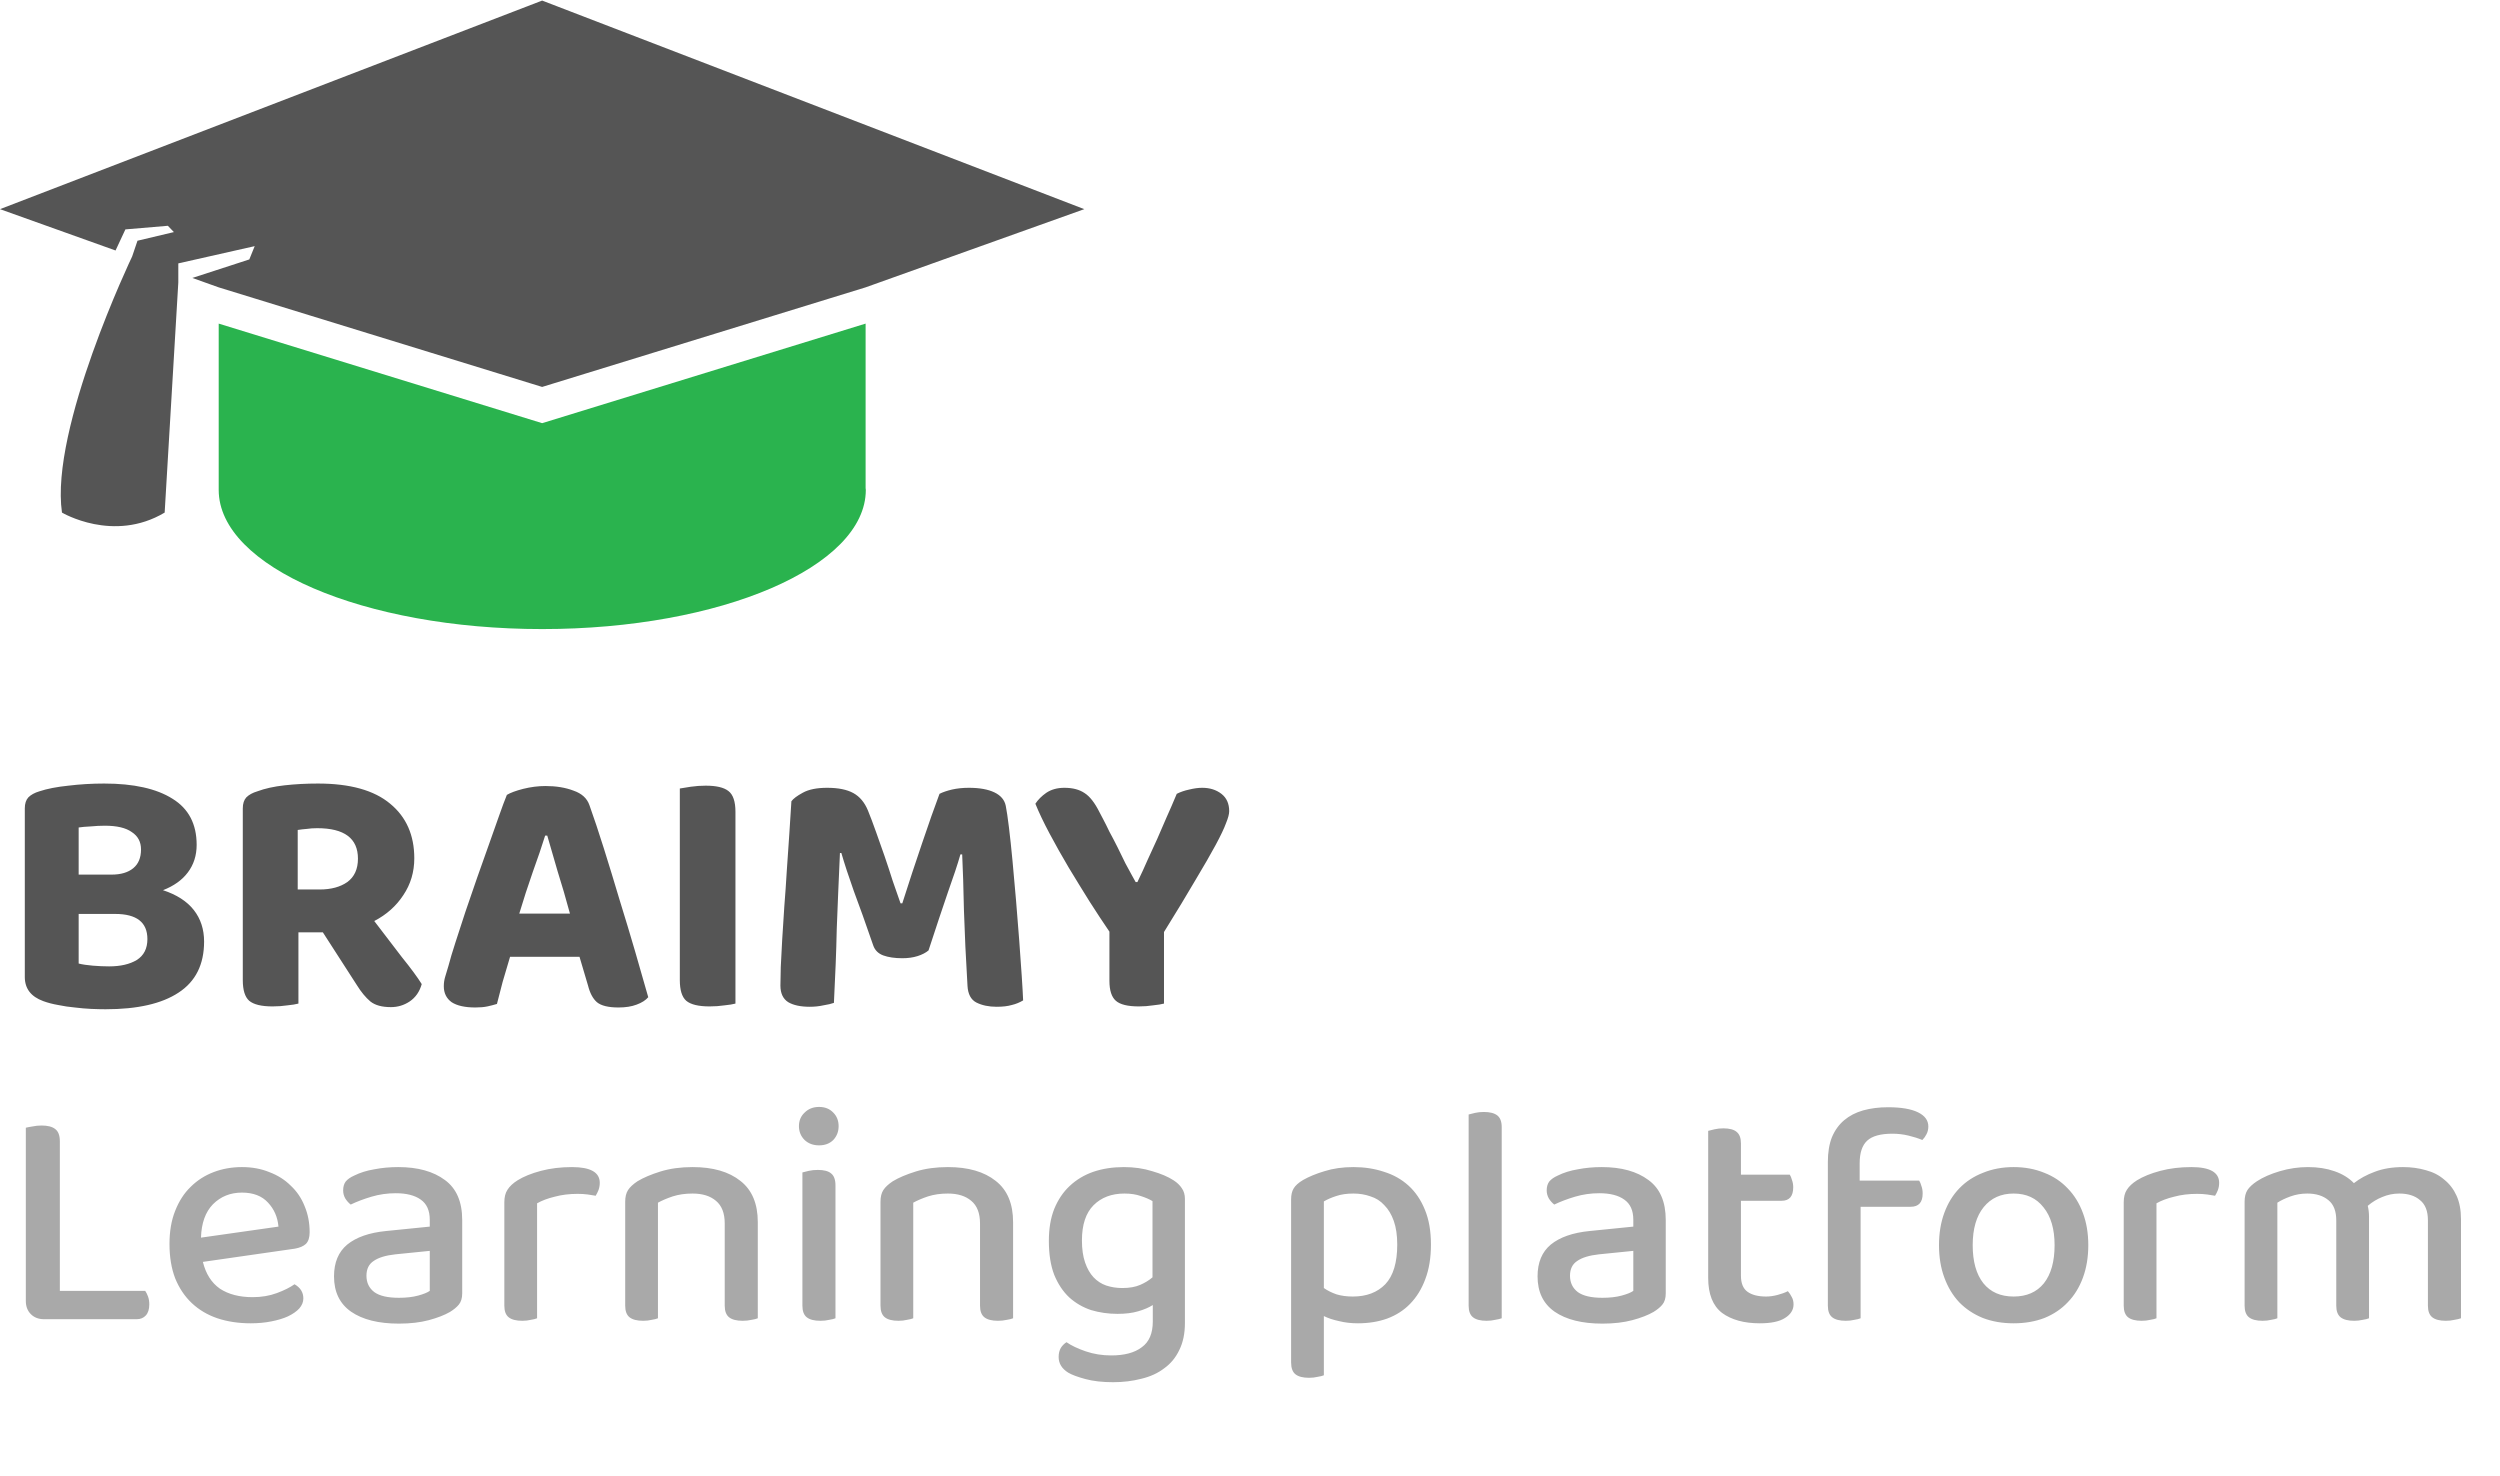 <svg width="127" height="75" viewBox="0 0 127 75" fill="none" xmlns="http://www.w3.org/2000/svg">
<path d="M9.99 42.918C9.99 43.458 9.84 43.926 9.54 44.322C9.252 44.706 8.832 45.006 8.28 45.222C8.976 45.45 9.498 45.786 9.846 46.23C10.194 46.674 10.368 47.208 10.368 47.832C10.368 48.996 9.936 49.86 9.072 50.424C8.22 50.988 6.984 51.27 5.364 51.27C5.148 51.27 4.902 51.264 4.626 51.252C4.362 51.24 4.086 51.216 3.798 51.18C3.522 51.156 3.24 51.114 2.952 51.054C2.676 51.006 2.424 50.94 2.196 50.856C1.572 50.628 1.26 50.22 1.26 49.632V41.064C1.26 40.824 1.32 40.638 1.44 40.506C1.572 40.374 1.758 40.272 1.998 40.2C2.394 40.068 2.886 39.972 3.474 39.912C4.062 39.84 4.668 39.804 5.292 39.804C6.792 39.804 7.95 40.062 8.766 40.578C9.582 41.082 9.99 41.862 9.99 42.918ZM7.488 47.706C7.488 46.854 6.942 46.428 5.85 46.428H3.996V48.948C4.188 48.996 4.428 49.032 4.716 49.056C5.004 49.08 5.28 49.092 5.544 49.092C6.12 49.092 6.588 48.984 6.948 48.768C7.308 48.54 7.488 48.186 7.488 47.706ZM3.996 44.43H5.67C6.138 44.43 6.504 44.322 6.768 44.106C7.032 43.89 7.164 43.572 7.164 43.152C7.164 42.768 7.008 42.474 6.696 42.27C6.396 42.054 5.94 41.946 5.328 41.946C5.1 41.946 4.86 41.958 4.608 41.982C4.356 41.994 4.152 42.012 3.996 42.036V44.43ZM21.046 43.602C21.046 44.298 20.86 44.922 20.488 45.474C20.128 46.026 19.636 46.464 19.012 46.788C19.504 47.436 19.972 48.048 20.416 48.624C20.872 49.188 21.208 49.644 21.424 49.992C21.316 50.376 21.112 50.67 20.812 50.874C20.524 51.066 20.206 51.162 19.858 51.162C19.402 51.162 19.054 51.066 18.814 50.874C18.574 50.67 18.346 50.394 18.13 50.046L16.402 47.364H15.16V50.982C15.028 51.018 14.842 51.048 14.602 51.072C14.362 51.108 14.11 51.126 13.846 51.126C13.282 51.126 12.886 51.03 12.658 50.838C12.442 50.646 12.334 50.298 12.334 49.794V41.064C12.334 40.824 12.394 40.638 12.514 40.506C12.646 40.374 12.832 40.272 13.072 40.2C13.456 40.056 13.918 39.954 14.458 39.894C14.998 39.834 15.562 39.804 16.15 39.804C17.782 39.804 19.006 40.146 19.822 40.83C20.638 41.502 21.046 42.426 21.046 43.602ZM16.24 45.186C16.816 45.186 17.284 45.06 17.644 44.808C18.004 44.544 18.184 44.148 18.184 43.62C18.184 42.588 17.494 42.072 16.114 42.072C15.922 42.072 15.748 42.084 15.592 42.108C15.436 42.12 15.28 42.138 15.124 42.162V45.186H16.24ZM29.439 48.606H25.911C25.779 49.038 25.653 49.464 25.533 49.884C25.425 50.304 25.329 50.676 25.245 51C25.089 51.048 24.927 51.09 24.759 51.126C24.591 51.162 24.387 51.18 24.147 51.18C23.619 51.18 23.217 51.09 22.941 50.91C22.677 50.718 22.545 50.448 22.545 50.1C22.545 49.932 22.569 49.77 22.617 49.614C22.665 49.458 22.719 49.278 22.779 49.074C22.863 48.75 22.983 48.348 23.139 47.868C23.295 47.388 23.463 46.872 23.643 46.32C23.835 45.756 24.033 45.18 24.237 44.592C24.441 44.004 24.639 43.446 24.831 42.918C25.023 42.378 25.197 41.886 25.353 41.442C25.509 40.998 25.641 40.644 25.749 40.38C25.929 40.272 26.205 40.17 26.577 40.074C26.961 39.978 27.339 39.93 27.711 39.93C28.251 39.93 28.725 40.008 29.133 40.164C29.553 40.308 29.823 40.554 29.943 40.902C30.171 41.538 30.417 42.276 30.681 43.116C30.945 43.956 31.209 44.82 31.473 45.708C31.749 46.596 32.013 47.472 32.265 48.336C32.517 49.2 32.739 49.974 32.931 50.658C32.799 50.814 32.601 50.94 32.337 51.036C32.085 51.132 31.779 51.18 31.419 51.18C30.903 51.18 30.537 51.09 30.321 50.91C30.117 50.73 29.967 50.448 29.871 50.064L29.439 48.606ZM27.693 42.45C27.525 42.99 27.315 43.608 27.063 44.304C26.823 44.988 26.595 45.69 26.379 46.41H28.953C28.749 45.654 28.539 44.934 28.323 44.25C28.119 43.554 27.945 42.954 27.801 42.45H27.693ZM36.047 51.126C35.483 51.126 35.087 51.03 34.859 50.838C34.643 50.646 34.535 50.298 34.535 49.794V40.056C34.667 40.032 34.853 40.002 35.093 39.966C35.345 39.93 35.597 39.912 35.849 39.912C36.389 39.912 36.773 40.002 37.001 40.182C37.241 40.362 37.361 40.716 37.361 41.244V50.982C37.229 51.018 37.043 51.048 36.803 51.072C36.563 51.108 36.311 51.126 36.047 51.126ZM47.169 48.282C47.025 48.402 46.839 48.498 46.611 48.57C46.383 48.642 46.125 48.678 45.837 48.678C45.453 48.678 45.129 48.63 44.865 48.534C44.613 48.438 44.445 48.27 44.361 48.03C43.977 46.914 43.647 45.99 43.371 45.258C43.107 44.514 42.897 43.872 42.741 43.332H42.669C42.633 44.076 42.603 44.76 42.579 45.384C42.555 45.996 42.531 46.596 42.507 47.184C42.495 47.772 42.477 48.366 42.453 48.966C42.429 49.566 42.399 50.226 42.363 50.946C42.231 50.994 42.051 51.036 41.823 51.072C41.607 51.12 41.379 51.144 41.139 51.144C40.671 51.144 40.305 51.066 40.041 50.91C39.777 50.742 39.645 50.46 39.645 50.064C39.645 49.836 39.651 49.524 39.663 49.128C39.687 48.72 39.711 48.258 39.735 47.742C39.771 47.214 39.807 46.65 39.843 46.05C39.891 45.45 39.933 44.844 39.969 44.232C40.017 43.608 40.059 42.996 40.095 42.396C40.131 41.784 40.167 41.22 40.203 40.704C40.299 40.572 40.491 40.428 40.779 40.272C41.079 40.104 41.493 40.02 42.021 40.02C42.585 40.02 43.029 40.11 43.353 40.29C43.677 40.47 43.923 40.764 44.091 41.172C44.223 41.496 44.361 41.862 44.505 42.27C44.649 42.666 44.793 43.074 44.937 43.494C45.081 43.914 45.219 44.334 45.351 44.754C45.495 45.162 45.627 45.54 45.747 45.888H45.837C46.173 44.832 46.509 43.812 46.845 42.828C47.181 41.832 47.475 40.998 47.727 40.326C47.895 40.242 48.105 40.17 48.357 40.11C48.621 40.05 48.909 40.02 49.221 40.02C49.761 40.02 50.193 40.098 50.517 40.254C50.841 40.41 51.033 40.638 51.093 40.938C51.141 41.178 51.195 41.544 51.255 42.036C51.315 42.528 51.375 43.092 51.435 43.728C51.495 44.364 51.555 45.036 51.615 45.744C51.675 46.44 51.729 47.118 51.777 47.778C51.825 48.426 51.867 49.02 51.903 49.56C51.939 50.1 51.963 50.52 51.975 50.82C51.795 50.928 51.603 51.006 51.399 51.054C51.195 51.114 50.937 51.144 50.625 51.144C50.229 51.144 49.887 51.072 49.599 50.928C49.323 50.784 49.173 50.502 49.149 50.082C49.065 48.69 49.005 47.418 48.969 46.266C48.945 45.102 48.915 44.148 48.879 43.404H48.789C48.645 43.908 48.435 44.544 48.159 45.312C47.895 46.08 47.565 47.07 47.169 48.282ZM62.443 41.208C62.443 41.352 62.389 41.556 62.281 41.82C62.185 42.084 62.011 42.45 61.759 42.918C61.507 43.386 61.165 43.98 60.733 44.7C60.313 45.42 59.779 46.302 59.131 47.346V50.982C58.999 51.018 58.813 51.048 58.573 51.072C58.345 51.108 58.105 51.126 57.853 51.126C57.289 51.126 56.899 51.03 56.683 50.838C56.467 50.646 56.359 50.31 56.359 49.83V47.328C56.047 46.872 55.711 46.362 55.351 45.798C54.991 45.222 54.637 44.646 54.289 44.07C53.941 43.482 53.617 42.906 53.317 42.342C53.017 41.778 52.777 41.274 52.597 40.83C52.729 40.626 52.915 40.44 53.155 40.272C53.407 40.104 53.713 40.02 54.073 40.02C54.493 40.02 54.835 40.11 55.099 40.29C55.363 40.458 55.615 40.782 55.855 41.262C55.879 41.298 55.939 41.412 56.035 41.604C56.131 41.784 56.239 42 56.359 42.252C56.491 42.492 56.629 42.756 56.773 43.044C56.917 43.332 57.049 43.602 57.169 43.854C57.301 44.094 57.415 44.304 57.511 44.484C57.607 44.664 57.667 44.772 57.691 44.808H57.781C57.973 44.412 58.147 44.034 58.303 43.674C58.471 43.314 58.633 42.96 58.789 42.612C58.945 42.252 59.101 41.892 59.257 41.532C59.425 41.16 59.599 40.758 59.779 40.326C59.971 40.23 60.181 40.158 60.409 40.11C60.649 40.05 60.871 40.02 61.075 40.02C61.459 40.02 61.783 40.122 62.047 40.326C62.311 40.53 62.443 40.824 62.443 41.208Z" fill="#555555"/>
<path d="M2.24 67.016C1.963 67.016 1.739 66.931 1.568 66.76C1.397 66.589 1.312 66.365 1.312 66.088V57.288C1.397 57.267 1.509 57.245 1.648 57.224C1.797 57.192 1.952 57.176 2.112 57.176C2.421 57.176 2.651 57.235 2.8 57.352C2.96 57.469 3.04 57.677 3.04 57.976V65.576H7.376C7.429 65.651 7.477 65.747 7.52 65.864C7.563 65.981 7.584 66.115 7.584 66.264C7.584 66.509 7.525 66.696 7.408 66.824C7.291 66.952 7.136 67.016 6.944 67.016H2.24ZM10.306 64.104C10.456 64.712 10.744 65.165 11.17 65.464C11.608 65.752 12.162 65.896 12.834 65.896C13.282 65.896 13.693 65.827 14.066 65.688C14.44 65.549 14.738 65.4 14.962 65.24C15.261 65.411 15.41 65.651 15.41 65.96C15.41 66.141 15.341 66.312 15.202 66.472C15.064 66.621 14.872 66.755 14.626 66.872C14.392 66.979 14.109 67.064 13.778 67.128C13.458 67.192 13.112 67.224 12.738 67.224C12.12 67.224 11.554 67.139 11.042 66.968C10.541 66.797 10.109 66.541 9.746 66.2C9.384 65.859 9.101 65.437 8.898 64.936C8.706 64.435 8.61 63.853 8.61 63.192C8.61 62.552 8.706 61.992 8.898 61.512C9.09 61.021 9.352 60.616 9.682 60.296C10.013 59.965 10.402 59.715 10.85 59.544C11.298 59.373 11.778 59.288 12.29 59.288C12.802 59.288 13.266 59.373 13.682 59.544C14.109 59.704 14.472 59.933 14.77 60.232C15.08 60.52 15.314 60.867 15.474 61.272C15.645 61.677 15.73 62.12 15.73 62.6C15.73 62.867 15.666 63.064 15.538 63.192C15.41 63.309 15.224 63.389 14.978 63.432L10.306 64.104ZM12.29 60.584C11.704 60.584 11.213 60.781 10.818 61.176C10.434 61.571 10.232 62.136 10.21 62.872L14.146 62.312C14.104 61.832 13.928 61.427 13.618 61.096C13.309 60.755 12.866 60.584 12.29 60.584ZM20.264 65.928C20.637 65.928 20.962 65.891 21.24 65.816C21.517 65.741 21.714 65.661 21.832 65.576V63.544L20.088 63.72C19.597 63.773 19.229 63.885 18.984 64.056C18.738 64.216 18.616 64.467 18.616 64.808C18.616 65.16 18.749 65.437 19.016 65.64C19.282 65.832 19.698 65.928 20.264 65.928ZM20.232 59.288C21.224 59.288 22.013 59.507 22.6 59.944C23.186 60.371 23.48 61.048 23.48 61.976V65.704C23.48 65.949 23.421 66.141 23.304 66.28C23.197 66.408 23.048 66.531 22.856 66.648C22.578 66.808 22.221 66.947 21.784 67.064C21.346 67.181 20.84 67.24 20.264 67.24C19.229 67.24 18.418 67.037 17.832 66.632C17.256 66.227 16.968 65.629 16.968 64.84C16.968 64.136 17.192 63.597 17.64 63.224C18.098 62.851 18.754 62.621 19.608 62.536L21.832 62.312V61.96C21.832 61.491 21.677 61.149 21.368 60.936C21.069 60.723 20.648 60.616 20.104 60.616C19.677 60.616 19.266 60.675 18.872 60.792C18.477 60.909 18.125 61.043 17.816 61.192C17.709 61.107 17.618 61.005 17.544 60.888C17.469 60.76 17.432 60.621 17.432 60.472C17.432 60.291 17.474 60.141 17.56 60.024C17.656 59.907 17.8 59.805 17.992 59.72C18.29 59.571 18.632 59.464 19.016 59.4C19.4 59.325 19.805 59.288 20.232 59.288ZM27.284 66.968C27.209 67 27.102 67.027 26.964 67.048C26.836 67.08 26.692 67.096 26.532 67.096C26.222 67.096 25.993 67.037 25.844 66.92C25.694 66.803 25.62 66.605 25.62 66.328V61.08C25.62 60.813 25.673 60.6 25.78 60.44C25.886 60.269 26.057 60.109 26.292 59.96C26.601 59.768 26.996 59.608 27.476 59.48C27.956 59.352 28.484 59.288 29.06 59.288C29.998 59.288 30.468 59.555 30.468 60.088C30.468 60.216 30.446 60.339 30.404 60.456C30.361 60.563 30.313 60.659 30.26 60.744C30.153 60.723 30.02 60.701 29.86 60.68C29.7 60.659 29.529 60.648 29.348 60.648C28.921 60.648 28.532 60.696 28.18 60.792C27.828 60.877 27.529 60.989 27.284 61.128V66.968ZM36.816 62.152C36.816 61.629 36.667 61.245 36.368 61C36.08 60.755 35.686 60.632 35.184 60.632C34.811 60.632 34.475 60.68 34.176 60.776C33.888 60.872 33.638 60.979 33.424 61.096V66.968C33.35 67 33.243 67.027 33.104 67.048C32.976 67.08 32.832 67.096 32.672 67.096C32.363 67.096 32.134 67.037 31.984 66.92C31.835 66.803 31.76 66.605 31.76 66.328V61.048C31.76 60.803 31.808 60.605 31.904 60.456C32 60.307 32.16 60.157 32.384 60.008C32.683 59.827 33.072 59.661 33.552 59.512C34.032 59.363 34.576 59.288 35.184 59.288C36.219 59.288 37.03 59.523 37.616 59.992C38.203 60.451 38.496 61.149 38.496 62.088V66.968C38.422 67 38.315 67.027 38.176 67.048C38.038 67.08 37.888 67.096 37.728 67.096C37.419 67.096 37.19 67.037 37.04 66.92C36.891 66.803 36.816 66.605 36.816 66.328V62.152ZM42.442 66.968C42.367 67 42.26 67.027 42.122 67.048C41.994 67.08 41.844 67.096 41.674 67.096C41.364 67.096 41.135 67.037 40.986 66.92C40.836 66.803 40.762 66.605 40.762 66.328V59.56C40.847 59.539 40.954 59.512 41.082 59.48C41.22 59.448 41.375 59.432 41.546 59.432C41.855 59.432 42.079 59.491 42.218 59.608C42.367 59.725 42.442 59.928 42.442 60.216V66.968ZM40.586 57.208C40.586 56.931 40.682 56.701 40.874 56.52C41.066 56.328 41.311 56.232 41.61 56.232C41.908 56.232 42.148 56.328 42.33 56.52C42.511 56.701 42.602 56.931 42.602 57.208C42.602 57.485 42.511 57.72 42.33 57.912C42.148 58.093 41.908 58.184 41.61 58.184C41.311 58.184 41.066 58.093 40.874 57.912C40.682 57.72 40.586 57.485 40.586 57.208ZM49.785 62.152C49.785 61.629 49.636 61.245 49.337 61C49.049 60.755 48.654 60.632 48.153 60.632C47.78 60.632 47.444 60.68 47.145 60.776C46.857 60.872 46.606 60.979 46.393 61.096V66.968C46.318 67 46.212 67.027 46.073 67.048C45.945 67.08 45.801 67.096 45.641 67.096C45.332 67.096 45.102 67.037 44.953 66.92C44.804 66.803 44.729 66.605 44.729 66.328V61.048C44.729 60.803 44.777 60.605 44.873 60.456C44.969 60.307 45.129 60.157 45.353 60.008C45.652 59.827 46.041 59.661 46.521 59.512C47.001 59.363 47.545 59.288 48.153 59.288C49.188 59.288 49.998 59.523 50.585 59.992C51.172 60.451 51.465 61.149 51.465 62.088V66.968C51.39 67 51.284 67.027 51.145 67.048C51.006 67.08 50.857 67.096 50.697 67.096C50.388 67.096 50.158 67.037 50.009 66.92C49.86 66.803 49.785 66.605 49.785 66.328V62.152ZM58.562 66.296C58.36 66.424 58.109 66.531 57.81 66.616C57.523 66.701 57.176 66.744 56.77 66.744C56.301 66.744 55.853 66.68 55.426 66.552C55.011 66.413 54.642 66.2 54.322 65.912C54.002 65.613 53.746 65.229 53.554 64.76C53.373 64.291 53.282 63.715 53.282 63.032C53.282 62.413 53.373 61.875 53.554 61.416C53.746 60.947 54.008 60.557 54.339 60.248C54.68 59.928 55.08 59.688 55.538 59.528C56.008 59.368 56.525 59.288 57.09 59.288C57.613 59.288 58.093 59.357 58.531 59.496C58.978 59.624 59.341 59.779 59.618 59.96C59.8 60.077 59.938 60.211 60.035 60.36C60.141 60.509 60.194 60.691 60.194 60.904V67.208C60.194 67.741 60.099 68.2 59.907 68.584C59.725 68.968 59.469 69.277 59.139 69.512C58.819 69.757 58.434 69.933 57.986 70.04C57.538 70.157 57.059 70.216 56.547 70.216C56.002 70.216 55.533 70.163 55.139 70.056C54.744 69.949 54.456 69.843 54.275 69.736C53.944 69.533 53.779 69.267 53.779 68.936C53.779 68.755 53.816 68.6 53.891 68.472C53.965 68.355 54.061 68.259 54.178 68.184C54.424 68.355 54.749 68.509 55.154 68.648C55.56 68.787 55.992 68.856 56.45 68.856C57.123 68.856 57.64 68.717 58.002 68.44C58.376 68.173 58.562 67.736 58.562 67.128V66.296ZM57.011 65.432C57.373 65.432 57.677 65.379 57.922 65.272C58.168 65.165 58.376 65.037 58.547 64.888V61.016C58.386 60.92 58.189 60.835 57.955 60.76C57.72 60.675 57.443 60.632 57.123 60.632C56.472 60.632 55.949 60.829 55.554 61.224C55.16 61.619 54.962 62.216 54.962 63.016C54.962 63.453 55.016 63.827 55.123 64.136C55.229 64.445 55.373 64.696 55.554 64.888C55.736 65.08 55.949 65.219 56.194 65.304C56.45 65.389 56.722 65.432 57.011 65.432ZM68.98 67.224C68.639 67.224 68.319 67.187 68.02 67.112C67.722 67.048 67.466 66.963 67.252 66.856V69.864C67.178 69.896 67.071 69.923 66.932 69.944C66.804 69.976 66.66 69.992 66.5 69.992C66.191 69.992 65.962 69.933 65.812 69.816C65.663 69.699 65.588 69.496 65.588 69.208V60.936C65.588 60.701 65.631 60.515 65.716 60.376C65.802 60.227 65.962 60.083 66.196 59.944C66.495 59.773 66.858 59.624 67.284 59.496C67.722 59.357 68.212 59.288 68.756 59.288C69.311 59.288 69.828 59.368 70.308 59.528C70.788 59.677 71.204 59.912 71.556 60.232C71.908 60.552 72.186 60.963 72.388 61.464C72.591 61.955 72.692 62.541 72.692 63.224C72.692 63.896 72.596 64.483 72.404 64.984C72.223 65.475 71.967 65.891 71.636 66.232C71.316 66.563 70.927 66.813 70.468 66.984C70.02 67.144 69.524 67.224 68.98 67.224ZM68.724 65.864C69.418 65.864 69.967 65.656 70.372 65.24C70.778 64.813 70.98 64.141 70.98 63.224C70.98 62.755 70.922 62.355 70.804 62.024C70.687 61.693 70.527 61.427 70.324 61.224C70.132 61.011 69.898 60.861 69.62 60.776C69.354 60.68 69.066 60.632 68.756 60.632C68.415 60.632 68.122 60.675 67.876 60.76C67.642 60.835 67.434 60.925 67.252 61.032V65.432C67.434 65.56 67.647 65.667 67.892 65.752C68.138 65.827 68.415 65.864 68.724 65.864ZM75.519 67.096C75.209 67.096 74.98 67.037 74.831 66.92C74.681 66.803 74.607 66.605 74.607 66.328V56.616C74.681 56.595 74.788 56.568 74.927 56.536C75.065 56.504 75.215 56.488 75.375 56.488C75.684 56.488 75.913 56.547 76.063 56.664C76.212 56.781 76.287 56.979 76.287 57.256V66.968C76.201 67 76.089 67.027 75.951 67.048C75.823 67.08 75.679 67.096 75.519 67.096ZM81.404 65.928C81.778 65.928 82.103 65.891 82.38 65.816C82.658 65.741 82.855 65.661 82.972 65.576V63.544L81.228 63.72C80.738 63.773 80.37 63.885 80.124 64.056C79.879 64.216 79.756 64.467 79.756 64.808C79.756 65.16 79.89 65.437 80.156 65.64C80.423 65.832 80.839 65.928 81.404 65.928ZM81.372 59.288C82.364 59.288 83.154 59.507 83.74 59.944C84.327 60.371 84.62 61.048 84.62 61.976V65.704C84.62 65.949 84.562 66.141 84.444 66.28C84.338 66.408 84.188 66.531 83.996 66.648C83.719 66.808 83.362 66.947 82.924 67.064C82.487 67.181 81.98 67.24 81.404 67.24C80.37 67.24 79.559 67.037 78.972 66.632C78.396 66.227 78.108 65.629 78.108 64.84C78.108 64.136 78.332 63.597 78.78 63.224C79.239 62.851 79.895 62.621 80.748 62.536L82.972 62.312V61.96C82.972 61.491 82.818 61.149 82.508 60.936C82.21 60.723 81.788 60.616 81.244 60.616C80.818 60.616 80.407 60.675 80.012 60.792C79.618 60.909 79.266 61.043 78.956 61.192C78.85 61.107 78.759 61.005 78.684 60.888C78.61 60.76 78.572 60.621 78.572 60.472C78.572 60.291 78.615 60.141 78.7 60.024C78.796 59.907 78.94 59.805 79.132 59.72C79.431 59.571 79.772 59.464 80.156 59.4C80.54 59.325 80.946 59.288 81.372 59.288ZM88.44 64.808C88.44 65.192 88.552 65.464 88.776 65.624C89 65.784 89.315 65.864 89.72 65.864C89.902 65.864 90.094 65.837 90.296 65.784C90.499 65.731 90.675 65.667 90.824 65.592C90.899 65.677 90.963 65.773 91.016 65.88C91.08 65.987 91.112 66.115 91.112 66.264C91.112 66.541 90.968 66.771 90.68 66.952C90.403 67.133 89.976 67.224 89.4 67.224C88.6 67.224 87.96 67.048 87.48 66.696C87.011 66.333 86.776 65.741 86.776 64.92V57.448C86.851 57.427 86.958 57.4 87.096 57.368C87.235 57.336 87.384 57.32 87.544 57.32C87.854 57.32 88.078 57.379 88.216 57.496C88.366 57.613 88.44 57.811 88.44 58.088V59.672H90.92C90.963 59.736 91 59.827 91.032 59.944C91.075 60.061 91.096 60.184 91.096 60.312C91.096 60.771 90.899 61 90.504 61H88.44V64.808ZM94.471 59.976H97.495C97.537 60.04 97.575 60.131 97.607 60.248C97.649 60.355 97.671 60.483 97.671 60.632C97.671 61.08 97.468 61.304 97.063 61.304H94.519V66.968C94.444 67 94.337 67.027 94.199 67.048C94.071 67.08 93.927 67.096 93.767 67.096C93.457 67.096 93.228 67.037 93.079 66.92C92.929 66.803 92.855 66.605 92.855 66.328V59.032C92.855 58.541 92.924 58.12 93.063 57.768C93.212 57.416 93.42 57.128 93.687 56.904C93.953 56.68 94.273 56.515 94.647 56.408C95.031 56.301 95.452 56.248 95.911 56.248C96.572 56.248 97.079 56.333 97.431 56.504C97.783 56.675 97.959 56.915 97.959 57.224C97.959 57.373 97.927 57.507 97.863 57.624C97.809 57.731 97.74 57.827 97.655 57.912C97.452 57.827 97.217 57.752 96.951 57.688C96.684 57.624 96.412 57.592 96.135 57.592C95.537 57.592 95.111 57.709 94.855 57.944C94.599 58.179 94.471 58.563 94.471 59.096V59.976ZM106.085 63.256C106.085 63.864 105.994 64.413 105.813 64.904C105.632 65.395 105.376 65.811 105.045 66.152C104.725 66.493 104.33 66.76 103.861 66.952C103.392 67.133 102.869 67.224 102.293 67.224C101.717 67.224 101.194 67.133 100.725 66.952C100.256 66.76 99.856 66.493 99.525 66.152C99.205 65.811 98.954 65.395 98.773 64.904C98.591 64.413 98.501 63.864 98.501 63.256C98.501 62.648 98.591 62.099 98.773 61.608C98.954 61.117 99.21 60.701 99.541 60.36C99.871 60.019 100.272 59.757 100.741 59.576C101.21 59.384 101.728 59.288 102.293 59.288C102.858 59.288 103.376 59.384 103.845 59.576C104.314 59.757 104.714 60.024 105.045 60.376C105.376 60.717 105.632 61.133 105.813 61.624C105.994 62.104 106.085 62.648 106.085 63.256ZM102.293 60.632C101.653 60.632 101.146 60.861 100.773 61.32C100.4 61.779 100.213 62.424 100.213 63.256C100.213 64.088 100.394 64.733 100.757 65.192C101.12 65.64 101.632 65.864 102.293 65.864C102.954 65.864 103.466 65.64 103.829 65.192C104.192 64.733 104.373 64.088 104.373 63.256C104.373 62.435 104.186 61.795 103.813 61.336C103.45 60.867 102.944 60.632 102.293 60.632ZM109.549 66.968C109.475 67 109.368 67.027 109.229 67.048C109.101 67.08 108.957 67.096 108.797 67.096C108.488 67.096 108.259 67.037 108.109 66.92C107.96 66.803 107.885 66.605 107.885 66.328V61.08C107.885 60.813 107.939 60.6 108.045 60.44C108.152 60.269 108.323 60.109 108.557 59.96C108.867 59.768 109.261 59.608 109.741 59.48C110.221 59.352 110.749 59.288 111.325 59.288C112.264 59.288 112.733 59.555 112.733 60.088C112.733 60.216 112.712 60.339 112.669 60.456C112.627 60.563 112.579 60.659 112.525 60.744C112.419 60.723 112.285 60.701 112.125 60.68C111.965 60.659 111.795 60.648 111.613 60.648C111.187 60.648 110.797 60.696 110.445 60.792C110.093 60.877 109.795 60.989 109.549 61.128V66.968ZM123.338 61.992C123.338 61.523 123.205 61.181 122.938 60.968C122.682 60.744 122.33 60.632 121.882 60.632C121.583 60.632 121.295 60.691 121.018 60.808C120.751 60.915 120.506 61.064 120.282 61.256C120.303 61.341 120.319 61.432 120.33 61.528C120.341 61.624 120.346 61.72 120.346 61.816V66.968C120.271 67 120.165 67.027 120.026 67.048C119.887 67.08 119.743 67.096 119.594 67.096C119.285 67.096 119.055 67.037 118.906 66.92C118.757 66.803 118.682 66.605 118.682 66.328V61.992C118.682 61.523 118.549 61.181 118.282 60.968C118.015 60.744 117.658 60.632 117.21 60.632C116.911 60.632 116.629 60.68 116.362 60.776C116.095 60.872 115.871 60.979 115.69 61.096V66.968C115.615 67 115.509 67.027 115.37 67.048C115.242 67.08 115.098 67.096 114.938 67.096C114.629 67.096 114.399 67.037 114.25 66.92C114.101 66.803 114.026 66.605 114.026 66.328V61.048C114.026 60.803 114.074 60.605 114.17 60.456C114.266 60.307 114.426 60.157 114.65 60.008C114.959 59.805 115.349 59.635 115.818 59.496C116.287 59.357 116.762 59.288 117.242 59.288C117.743 59.288 118.191 59.357 118.586 59.496C118.991 59.635 119.322 59.837 119.578 60.104C119.877 59.869 120.229 59.677 120.634 59.528C121.05 59.368 121.53 59.288 122.074 59.288C122.49 59.288 122.879 59.341 123.242 59.448C123.605 59.544 123.914 59.704 124.17 59.928C124.437 60.141 124.645 60.413 124.794 60.744C124.943 61.075 125.018 61.469 125.018 61.928V66.968C124.933 67 124.821 67.027 124.682 67.048C124.554 67.08 124.41 67.096 124.25 67.096C123.941 67.096 123.711 67.037 123.562 66.92C123.413 66.803 123.338 66.605 123.338 66.328V61.992Z" fill="#A9A9A9"/>
<g clip-path="url(#clip0)">
<path d="M27.541 21.497L11.11 16.439V21.415V24.886C11.11 28.791 18.469 31.957 27.546 31.957C36.623 31.957 43.983 28.791 43.983 24.886C43.983 24.855 43.973 24.824 43.973 24.794V16.439L27.541 21.497Z" fill="#2AB34E"/>
<path d="M0 10.625L5.87 12.725L6.37 11.653L8.527 11.47L8.834 11.79L6.984 12.229L6.714 13.027C6.714 13.027 2.534 21.765 3.148 26.039C3.148 26.039 5.757 27.595 8.365 26.039L9.058 14.352V13.38L12.939 12.504L12.665 13.179L9.771 14.12L11.11 14.598L27.541 19.656L43.972 14.598L55.082 10.625L27.541 0.029L0 10.625Z" fill="#555555"/>
</g>
<defs>
<clipPath id="clip0">
<rect width="55.096" height="32" fill="white"/>
</clipPath>
</defs>
</svg>
